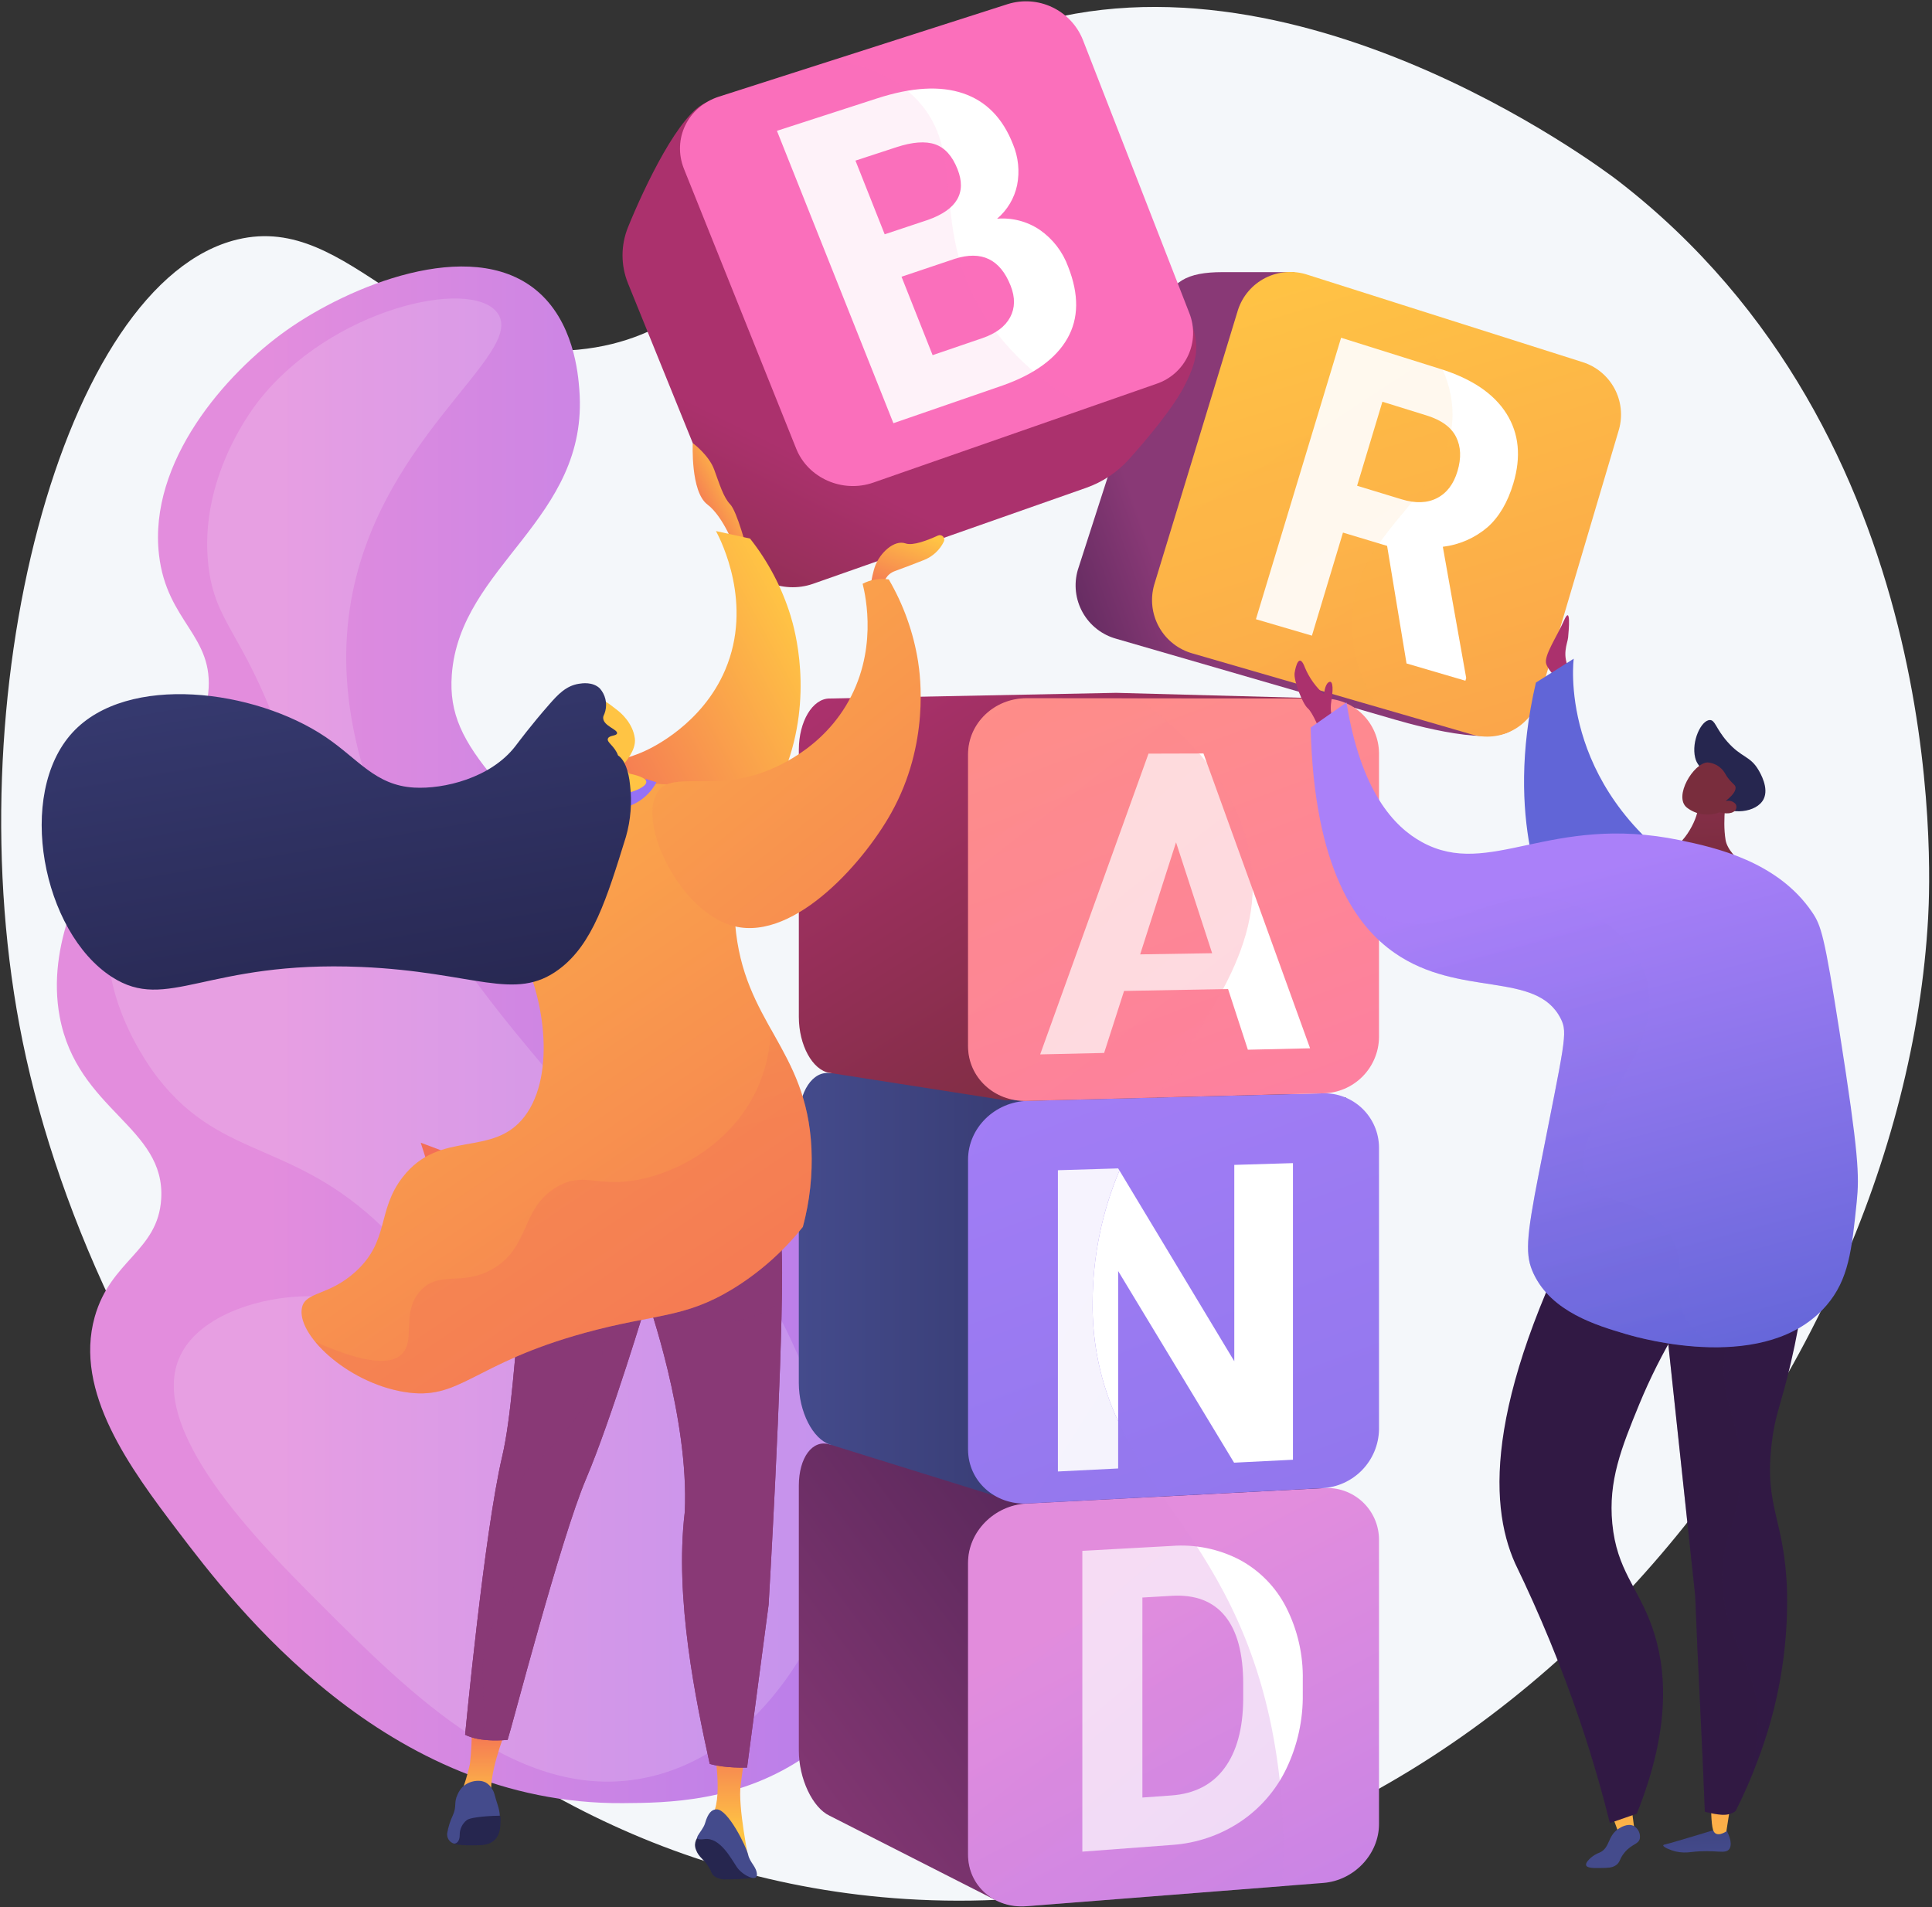<svg width="548" height="541" viewBox="0 0 548 541" fill="none" xmlns="http://www.w3.org/2000/svg">
<rect x="0" y="0" width="548" height="541" fill="#333333" stroke="none"/>
<defs>
    <linearGradient id="paint0_linear_92_83" x1="74.741" y1="232.097" x2="377.281" y2="232.097" gradientUnits="userSpaceOnUse">
    <stop offset="0.004" stop-color="#E38DDD"/>
    <stop offset="1" stop-color="#9571F6"/>
    </linearGradient>
    <linearGradient id="paint1_linear_92_83" x1="268.373" y1="182.734" x2="328.621" y2="161.268" gradientUnits="userSpaceOnUse">
    <stop stop-color="#311944"/>
    <stop offset="1" stop-color="#893976"/>
    </linearGradient>
    <linearGradient id="paint2_linear_92_83" x1="370.136" y1="69.507" x2="493.112" y2="471.789" gradientUnits="userSpaceOnUse">
    <stop stop-color="#FFC444"/>
    <stop offset="0.996" stop-color="#F36F56"/>
    </linearGradient>
    <linearGradient id="paint3_linear_92_83" x1="348.734" y1="76.253" x2="569.822" y2="414.814" gradientUnits="userSpaceOnUse">
    <stop stop-color="#FFC444"/>
    <stop offset="0.996" stop-color="#F36F56"/>
    </linearGradient>
    <linearGradient id="paint4_linear_92_83" x1="226.05" y1="128.494" x2="189.558" y2="202.098" gradientUnits="userSpaceOnUse">
    <stop stop-color="#AB316D"/>
    <stop offset="1" stop-color="#792D3D"/>
    </linearGradient>
    <linearGradient id="paint5_linear_92_83" x1="209.177" y1="396.957" x2="238.23" y2="207.493" gradientUnits="userSpaceOnUse">
    <stop stop-color="#FF9085"/>
    <stop offset="1" stop-color="#FB6FBB"/>
    </linearGradient>
    <linearGradient id="paint6_linear_92_83" x1="195.627" y1="398.195" x2="231.755" y2="207.147" gradientUnits="userSpaceOnUse">
    <stop stop-color="#FF9085"/>
    <stop offset="1" stop-color="#FB6FBB"/>
    </linearGradient>
    <linearGradient id="paint7_linear_92_83" x1="399.026" y1="395.585" x2="220.679" y2="528.412" gradientUnits="userSpaceOnUse">
    <stop stop-color="#311944"/>
    <stop offset="1" stop-color="#893976"/>
    </linearGradient>
    <linearGradient id="paint8_linear_92_83" x1="315.616" y1="447.165" x2="467.242" y2="738.358" gradientUnits="userSpaceOnUse">
    <stop offset="0.004" stop-color="#E38DDD"/>
    <stop offset="1" stop-color="#9571F6"/>
    </linearGradient>
    <linearGradient id="paint9_linear_92_83" x1="294.534" y1="458.008" x2="502.195" y2="702.771" gradientUnits="userSpaceOnUse">
    <stop offset="0.004" stop-color="#E38DDD"/>
    <stop offset="1" stop-color="#9571F6"/>
    </linearGradient>
    <linearGradient id="paint10_linear_92_83" x1="226.578" y1="364.881" x2="381.849" y2="364.881" gradientUnits="userSpaceOnUse">
    <stop stop-color="#444B8C"/>
    <stop offset="0.996" stop-color="#26264F"/>
    </linearGradient>
    <linearGradient id="paint11_linear_92_83" x1="285.776" y1="240.55" x2="495.161" y2="810.715" gradientUnits="userSpaceOnUse">
    <stop stop-color="#AA80F9"/>
    <stop offset="0.996" stop-color="#6165D7"/>
    </linearGradient>
    <linearGradient id="paint12_linear_92_83" x1="259.542" y1="249.054" x2="673.018" y2="507.97" gradientUnits="userSpaceOnUse">
    <stop stop-color="#AA80F9"/>
    <stop offset="0.996" stop-color="#6165D7"/>
    </linearGradient>
    <linearGradient id="paint13_linear_92_83" x1="243.71" y1="192.847" x2="320.862" y2="316.54" gradientUnits="userSpaceOnUse">
    <stop stop-color="#AB316D"/>
    <stop offset="1" stop-color="#792D3D"/>
    </linearGradient>
    <linearGradient id="paint14_linear_92_83" x1="299.53" y1="169.638" x2="412.163" y2="470.447" gradientUnits="userSpaceOnUse">
    <stop stop-color="#FF9085"/>
    <stop offset="1" stop-color="#FB6FBB"/>
    </linearGradient>
    <linearGradient id="paint15_linear_92_83" x1="278.785" y1="177.752" x2="469.024" y2="421.857" gradientUnits="userSpaceOnUse">
    <stop stop-color="#FF9085"/>
    <stop offset="1" stop-color="#FB6FBB"/>
    </linearGradient>
    <linearGradient id="paint16_linear_92_83" x1="521.187" y1="359.488" x2="531.956" y2="378.382" gradientUnits="userSpaceOnUse">
    <stop stop-color="#AB316D"/>
    <stop offset="1" stop-color="#792D3D"/>
    </linearGradient>
    <linearGradient id="paint17_linear_92_83" x1="468.748" y1="317.232" x2="446.048" y2="256.715" gradientUnits="userSpaceOnUse">
    <stop stop-color="#AA80F9"/>
    <stop offset="0.996" stop-color="#6165D7"/>
    </linearGradient>
    <linearGradient id="paint18_linear_92_83" x1="471.649" y1="206.28" x2="467.791" y2="178.134" gradientUnits="userSpaceOnUse">
    <stop offset="0.004" stop-color="#26264F"/>
    <stop offset="1" stop-color="#444B8C"/>
    </linearGradient>
    <linearGradient id="paint19_linear_92_83" x1="463.229" y1="164.481" x2="464.447" y2="248.016" gradientUnits="userSpaceOnUse">
    <stop stop-color="#AB316D"/>
    <stop offset="1" stop-color="#792D3D"/>
    </linearGradient>
    <linearGradient id="paint20_linear_92_83" x1="-140.437" y1="127.426" x2="-119.031" y2="151.663" gradientUnits="userSpaceOnUse">
    <stop stop-color="#AB316D"/>
    <stop offset="1" stop-color="#792D3D"/>
    </linearGradient>
    <linearGradient id="paint21_linear_92_83" x1="376.252" y1="205.255" x2="385.428" y2="216.45" gradientUnits="userSpaceOnUse">
    <stop stop-color="#AB316D"/>
    <stop offset="1" stop-color="#792D3D"/>
    </linearGradient>
    <linearGradient id="paint22_linear_92_83" x1="-96.764" y1="546.603" x2="-98.476" y2="496.791" gradientUnits="userSpaceOnUse">
    <stop stop-color="#444B8C"/>
    <stop offset="0.996" stop-color="#26264F"/>
    </linearGradient>
    <linearGradient id="paint23_linear_92_83" x1="-109.601" y1="536.989" x2="-109.601" y2="457.696" gradientUnits="userSpaceOnUse">
    <stop stop-color="#FFC444"/>
    <stop offset="0.996" stop-color="#F36F56"/>
    </linearGradient>
    <linearGradient id="paint24_linear_92_83" x1="-81.739" y1="534.028" x2="-81.739" y2="454.729" gradientUnits="userSpaceOnUse">
    <stop stop-color="#FFC444"/>
    <stop offset="0.996" stop-color="#F36F56"/>
    </linearGradient>
    <linearGradient id="paint25_linear_92_83" x1="-75.653" y1="537.037" x2="-85.394" y2="486.641" gradientUnits="userSpaceOnUse">
    <stop stop-color="#444B8C"/>
    <stop offset="0.996" stop-color="#26264F"/>
    </linearGradient>
    <linearGradient id="paint26_linear_92_83" x1="-116.55" y1="365.929" x2="-195.638" y2="479.91" gradientUnits="userSpaceOnUse">
    <stop stop-color="#311944"/>
    <stop offset="1" stop-color="#893976"/>
    </linearGradient>
    <linearGradient id="paint27_linear_92_83" x1="-116.535" y1="365.931" x2="-195.623" y2="479.91" gradientUnits="userSpaceOnUse">
    <stop stop-color="#311944"/>
    <stop offset="1" stop-color="#893976"/>
    </linearGradient>
    <linearGradient id="paint28_linear_92_83" x1="15.402" y1="433.657" x2="-145.177" y2="432.75" gradientUnits="userSpaceOnUse">
    <stop stop-color="#311944"/>
    <stop offset="1" stop-color="#893976"/>
    </linearGradient>
    <linearGradient id="paint29_linear_92_83" x1="445.643" y1="248.491" x2="485" y2="396.253" gradientUnits="userSpaceOnUse">
    <stop stop-color="#AA80F9"/>
    <stop offset="0.996" stop-color="#6165D7"/>
    </linearGradient>
    <linearGradient id="paint30_linear_92_83" x1="422.165" y1="253.014" x2="463.439" y2="399.949" gradientUnits="userSpaceOnUse">
    <stop stop-color="#AA80F9"/>
    <stop offset="0.996" stop-color="#6165D7"/>
    </linearGradient>
    <linearGradient id="paint31_linear_92_83" x1="207.903" y1="133.079" x2="194.498" y2="140.384" gradientUnits="userSpaceOnUse">
    <stop stop-color="#FFC444"/>
    <stop offset="0.996" stop-color="#F36F56"/>
    </linearGradient>
    <linearGradient id="paint32_linear_92_83" x1="260.815" y1="151.1" x2="253.584" y2="170.878" gradientUnits="userSpaceOnUse">
    <stop stop-color="#FFC444"/>
    <stop offset="0.996" stop-color="#F36F56"/>
    </linearGradient>
    <linearGradient id="paint33_linear_92_83" x1="31.166" y1="327.558" x2="35.289" y2="334.472" gradientUnits="userSpaceOnUse">
    <stop stop-color="#FFC444"/>
    <stop offset="0.996" stop-color="#F36F56"/>
    </linearGradient>
    <linearGradient id="paint34_linear_92_83" x1="-209.624" y1="512.658" x2="-209.624" y2="489.86" gradientUnits="userSpaceOnUse">
    <stop stop-color="#FFC444"/>
    <stop offset="0.996" stop-color="#F36F56"/>
    </linearGradient>
    <linearGradient id="paint35_linear_92_83" x1="-279.246" y1="519.149" x2="-279.246" y2="491.679" gradientUnits="userSpaceOnUse">
    <stop stop-color="#FFC444"/>
    <stop offset="0.996" stop-color="#F36F56"/>
    </linearGradient>
    <linearGradient id="paint36_linear_92_83" x1="-294.58" y1="411.203" x2="-204.675" y2="411.203" gradientUnits="userSpaceOnUse">
    <stop stop-color="#311944"/>
    <stop offset="1" stop-color="#893976"/>
    </linearGradient>
    <linearGradient id="paint37_linear_92_83" x1="-297.463" y1="344.24" x2="-203.735" y2="383.275" gradientUnits="userSpaceOnUse">
    <stop stop-color="#311944"/>
    <stop offset="1" stop-color="#893976"/>
    </linearGradient>
    <linearGradient id="paint38_linear_92_83" x1="-272.013" y1="329.066" x2="-177.33" y2="372.178" gradientUnits="userSpaceOnUse">
    <stop stop-color="#311944"/>
    <stop offset="1" stop-color="#893976"/>
    </linearGradient>
    <linearGradient id="paint39_linear_92_83" x1="224.422" y1="172.977" x2="155.903" y2="209.222" gradientUnits="userSpaceOnUse">
    <stop stop-color="#FFC444"/>
    <stop offset="0.996" stop-color="#F36F56"/>
    </linearGradient>
    <linearGradient id="paint40_linear_92_83" x1="-49.782" y1="233.91" x2="132.226" y2="502.91" gradientUnits="userSpaceOnUse">
    <stop stop-color="#FFC444"/>
    <stop offset="0.996" stop-color="#F36F56"/>
    </linearGradient>
    <linearGradient id="paint41_linear_92_83" x1="-255.333" y1="209.458" x2="-253.626" y2="231.447" gradientUnits="userSpaceOnUse">
    <stop offset="0.004" stop-color="#E38DDD"/>
    <stop offset="1" stop-color="#9571F6"/>
    </linearGradient>
    <linearGradient id="paint42_linear_92_83" x1="171.739" y1="213.406" x2="121.889" y2="242.912" gradientUnits="userSpaceOnUse">
    <stop stop-color="#FFC444"/>
    <stop offset="0.996" stop-color="#F36F56"/>
    </linearGradient>
    <linearGradient id="paint43_linear_92_83" x1="-326.125" y1="28.237" x2="-339.648" y2="51.425" gradientUnits="userSpaceOnUse">
    <stop stop-color="#FFC444"/>
    <stop offset="0.996" stop-color="#F36F56"/>
    </linearGradient>
    <linearGradient id="paint44_linear_92_83" x1="-16.928" y1="105.418" x2="18.673" y2="314.543" gradientUnits="userSpaceOnUse">
    <stop stop-color="#444B8C"/>
    <stop offset="0.996" stop-color="#26264F"/>
    </linearGradient>
    <linearGradient id="paint45_linear_92_83" x1="-88.306" y1="259.318" x2="111.713" y2="508.672" gradientUnits="userSpaceOnUse">
    <stop stop-color="#FFC444"/>
    <stop offset="0.996" stop-color="#F36F56"/>
    </linearGradient>
    <linearGradient id="paint46_linear_92_83" x1="-63.781" y1="232.259" x2="-24.226" y2="382.998" gradientUnits="userSpaceOnUse">
    <stop stop-color="#FFC444"/>
    <stop offset="0.996" stop-color="#F36F56"/>
    </linearGradient>
</defs>   
<path d="M282.228 10.312C223.028 33.852 217.353 94.028 164.046 99.192C117.598 103.692 99.946 60.132 67.352 67.937C17.706 79.826 -13.507 198.187 6.432 295.51C27.02 396.002 113.524 529.594 256.832 538.71C417.732 548.946 539.47 395.237 546.903 260.348C547.703 245.76 552.454 123.534 459.011 51.332C454.34 47.726 362.263 -21.516 282.228 10.312Z" fill="#F4F7FA"/>
<path d="M176.677 511.524C189.107 511.438 210.031 511.292 229.214 497.754C264.09 473.141 270.57 420.238 262.347 382.92C255.284 350.865 232.405 324.611 186.647 272.103C143.547 222.65 126.574 213.394 128.147 191.476C130.393 160.23 167.171 147.429 164.326 110.585C163.985 106.164 162.812 90.979 151.879 82.147C133.163 67.029 98.979 81.139 81.197 93.755C64.043 105.924 42.018 130.981 45.106 157.446C47.343 176.62 60.862 180.246 59.054 196.732C57.235 213.321 43 214.655 29.414 238.807C23.986 248.455 13.091 267.823 16.931 288.416C21.897 315.043 47.003 319.616 45.719 340.15C44.792 354.986 31.381 357.45 26.86 373.604C20.908 394.87 36.899 416.512 50.447 434.344C66.402 455.342 109.441 511.991 176.677 511.524Z" fill="url(#paint0_linear_92_83)"/>
<g style="mix-blend-mode:screen" opacity="0.16">
<path d="M141.048 88.71C149.894 100.48 104.989 125.096 98.887 175.11C92.321 228.923 134.681 279.31 154.257 302.594C187.657 342.322 207.319 342.718 224.688 380.803C231.563 395.876 245.888 427.279 232.388 459.853C231.134 462.879 216.651 496.411 184.616 503.978C148.28 512.561 116.989 481.212 90.027 454.2C73.735 437.878 41.19 405.273 51.162 384.521C57.262 371.835 77.838 366.5 92.842 367.942C114.256 369.999 127.242 386.142 130.182 383.272C132.831 380.687 124.844 365.103 111.463 351.097C84.698 323.081 63.715 330.019 44.911 305.963C42.632 303.047 24.911 279.682 32.404 255.433C36.728 241.447 49.553 226.804 61.718 227.671C75.477 228.652 82.452 249.05 86.3 247.296C89.98 245.619 85.838 225.951 78.906 207.11C68.72 179.426 60.996 176.597 59.124 160.578C56.268 136.138 71.184 116.509 73.368 113.718C93.838 87.564 133.485 78.645 141.048 88.71Z" fill="white"/>
</g>
<path d="M395.769 204.169L316.658 181.221C314.646 180.672 312.764 179.727 311.121 178.443C309.478 177.158 308.107 175.559 307.089 173.739C306.07 171.919 305.424 169.915 305.189 167.843C304.953 165.77 305.133 163.672 305.717 161.67L329.453 87.97C331.953 79.77 336.741 77.216 346.689 77.201H366.861L427.189 98.55C431.068 99.766 434.319 102.449 436.248 106.027C438.178 109.605 438.634 113.796 437.519 117.705L430.565 204.793C428.16 212.901 403.984 206.547 395.769 204.169Z" fill="url(#paint1_linear_92_83)"/>
<path d="M417.45 208.342L338.339 185.394C336.327 184.845 334.445 183.9 332.802 182.616C331.159 181.331 329.788 179.732 328.77 177.912C327.751 176.092 327.106 174.088 326.87 172.016C326.634 169.943 326.814 167.845 327.398 165.843L351.134 87.965C351.765 85.999 352.782 84.177 354.123 82.608C355.465 81.038 357.106 79.75 358.95 78.82C360.794 77.891 362.805 77.337 364.865 77.191C366.925 77.046 368.994 77.311 370.95 77.973L448.869 102.723C452.748 103.939 455.999 106.622 457.928 110.2C459.858 113.778 460.314 117.969 459.199 121.878L436.656 197.954C435.473 201.869 432.79 205.158 429.193 207.104C425.595 209.05 421.374 209.495 417.45 208.342V208.342Z" fill="url(#paint2_linear_92_83)"/>
<path d="M393.444 154.858L380.928 151.089L372.119 180.327L356.237 175.665L380.394 95.811L408.627 104.682C417.525 107.477 423.75 111.696 427.303 117.34C430.857 122.984 431.506 129.581 429.251 137.132C427.651 142.505 425.208 146.65 421.922 149.569C418.337 152.626 413.928 154.554 409.25 155.112L415.881 192.349L415.654 193.111L398.954 188.211L393.444 154.858ZM384.932 137.8L397.58 141.652C401.501 142.846 404.847 142.728 407.616 141.297C410.386 139.866 412.315 137.325 413.405 133.674C414.52 129.949 414.388 126.709 413.01 123.953C411.632 121.197 408.851 119.167 404.667 117.864L392.114 113.964L384.932 137.8Z" fill="white"/>
<g style="mix-blend-mode:multiply" opacity="0.3">
<path style="mix-blend-mode:multiply" opacity="0.3" d="M383.678 173.301C386.168 148.739 412.119 139.637 411.999 117.368C411.948 107.949 407.25 97.301 394.47 85.446L371.264 78.075C369.267 77.401 367.156 77.13 365.054 77.28C362.952 77.429 360.9 77.994 359.018 78.943C357.136 79.892 355.462 81.206 354.093 82.808C352.723 84.41 351.686 86.268 351.041 88.275L327.493 165.538C326.897 167.581 326.714 169.723 326.954 171.837C327.194 173.952 327.853 175.998 328.892 177.855C329.932 179.713 331.33 181.344 333.007 182.655C334.684 183.966 336.605 184.93 338.658 185.491L390.503 200.53C385.381 191.684 382.741 182.548 383.678 173.301Z" fill="url(#paint3_linear_92_83)"/>
</g>
<path d="M320.251 130.261C316.937 133.956 312.743 136.754 308.059 138.397L230.614 165.617C221.92 168.65 212.136 164.361 208.787 156.017L178.123 80.372C176.056 75.263 176.06 69.55 178.136 64.445C182.818 52.905 192.875 31.752 200.469 29.058L268.822 29.852C272.982 28.567 277.473 28.891 281.406 30.76C285.339 32.629 288.426 35.907 290.056 39.944L338.312 92.633C339.863 97.979 339.949 101.45 336.242 108.933C332.986 115.499 325.423 124.487 320.251 130.261Z" fill="url(#paint4_linear_92_83)"/>
<path d="M328.029 108.88L247.682 136.91C238.988 139.943 229.204 135.654 225.855 127.31L194.017 47.937C190.617 39.455 195.07 30.257 203.939 27.414L285.89 1.145C290.05 -0.14 294.541 0.184 298.474 2.053C302.407 3.922 305.494 7.2 307.124 11.237L337.358 88.85C338.117 90.773 338.476 92.83 338.413 94.897C338.351 96.963 337.869 98.995 336.996 100.869C336.123 102.743 334.878 104.42 333.337 105.797C331.795 107.174 329.989 108.223 328.029 108.88V108.88Z" fill="url(#paint5_linear_92_83)"/>
<path d="M253.41 120.052L220.373 37.113L248.8 27.904C258.561 24.742 266.699 24.272 273.215 26.493C279.717 28.704 284.415 33.504 287.31 40.893C288.856 44.566 289.269 48.617 288.497 52.527C287.715 56.244 285.717 59.595 282.818 62.05C287.093 61.69 291.362 62.803 294.918 65.203C298.636 67.783 301.459 71.457 302.995 75.714C306.074 83.565 305.995 90.332 302.757 96.014C299.514 101.711 293.417 106.148 284.467 109.327L253.41 120.052ZM250.935 66.466L263.182 62.388C271.432 59.471 274.237 54.673 271.596 47.994C270.121 44.253 268.007 41.904 265.254 40.949C262.501 39.994 258.842 40.262 254.277 41.754L242.646 45.564L250.935 66.466ZM255.709 78.504L264.532 100.75L278.616 95.935C282.472 94.616 285.105 92.641 286.516 90.01C287.927 87.379 287.975 84.394 286.66 81.057C283.701 73.546 278.426 71 270.835 73.419L255.709 78.504Z" fill="white"/>
<g style="mix-blend-mode:multiply" opacity="0.3">
<path style="mix-blend-mode:multiply" opacity="0.3" d="M276.222 84.149C264.692 61.101 273.652 42.87 260.281 28.492C256.048 23.94 249.041 19.202 236.561 16.953L204.269 27.304C195.218 30.204 190.669 39.593 194.143 48.249L225.73 126.995C229.147 135.514 239.13 139.895 248.004 136.795L308.204 115.795C296.356 109.12 283.705 99.106 276.222 84.149Z" fill="url(#paint6_linear_92_83)"/>
</g>
<path d="M235.305 515.091L282.105 538.891C287.77 541.538 295.041 535.881 295.041 527.098V444.24C295.041 435.457 381.024 423.92 375.358 422.158L235.307 409.758C230.462 408.251 226.585 413.502 226.585 421.466V496.597C226.583 504.56 230.46 512.828 235.305 515.091Z" fill="url(#paint7_linear_92_83)"/>
<path d="M375.357 534.158L291.136 540.766C282.011 541.482 274.586 534.944 274.586 526.166V443.308C274.586 434.524 282.011 427.018 291.136 426.543L375.357 422.161C377.374 422.009 379.401 422.275 381.31 422.943C383.219 423.611 384.97 424.665 386.452 426.041C387.935 427.417 389.117 429.084 389.925 430.938C390.733 432.793 391.15 434.794 391.148 436.816V517.447C391.148 525.99 384.093 533.472 375.357 534.158Z" fill="url(#paint8_linear_92_83)"/>
<path d="M307 525.283V439.953L332.388 438.553C339.053 438.045 345.726 439.414 351.652 442.504C357.309 445.554 361.901 450.256 364.815 455.984C368.059 462.377 369.677 469.471 369.526 476.638V480.507C369.636 487.828 368.052 495.075 364.898 501.683C361.967 507.813 357.439 513.041 351.791 516.818C346.056 520.631 339.428 522.888 332.557 523.367L307 525.283ZM324.034 453.195V509.932L332.219 509.344C338.819 508.87 343.852 506.283 347.319 501.582C350.786 496.881 352.555 490.398 352.627 482.132V477.667C352.627 469.086 350.914 462.686 347.487 458.467C344.06 454.248 339.027 452.328 332.387 452.705L324.034 453.195Z" fill="white"/>
<path style="mix-blend-mode:multiply" opacity="0.3" d="M360.705 490.177C354.381 458.818 341.248 441.113 329.905 424.522L291.478 426.522C282.167 427.007 274.589 434.667 274.589 443.632V525.832C274.589 534.796 282.167 541.468 291.478 540.738L363.67 535.073C364.637 520.042 363.64 504.95 360.705 490.177V490.177Z" fill="url(#paint9_linear_92_83)"/>
<path d="M226.578 317.784V392.322C226.578 400.45 230.535 408.27 235.478 409.809L261.336 417.851L284.498 425.051C290.277 426.851 295.031 421.06 295.031 412.096V329.896C295.031 320.932 387.368 312.255 381.588 311.36L266.518 304.384L235.487 304.45C230.54 303.684 226.578 309.661 226.578 317.784Z" fill="url(#paint10_linear_92_83)"/>
<path d="M375.031 310.165L328.123 311.365L291.475 312.303C282.164 312.541 274.586 320.003 274.586 328.966V411.166C274.586 420.13 282.164 427.002 291.475 426.518L329.902 424.518L375.03 422.17C379.322 421.949 383.371 420.111 386.362 417.025C389.353 413.939 391.063 409.834 391.148 405.537V325.543C391.138 323.463 390.709 321.407 389.886 319.498C389.063 317.588 387.863 315.864 386.359 314.428C384.854 312.992 383.075 311.875 381.129 311.142C379.183 310.41 377.109 310.078 375.031 310.165V310.165Z" fill="url(#paint11_linear_92_83)"/>
<path d="M317.157 403.19V360.571L350.038 414.938L366.738 414.103V329.959L350.098 330.459V386.159L317.525 332.059C312.567 343.816 309.981 356.437 309.915 369.197C309.717 380.931 312.194 392.556 317.157 403.19V403.19Z" fill="white"/>
<path d="M300.068 331.97V417.437L317.157 416.582V403.189C312.192 392.555 309.714 380.93 309.91 369.195C309.976 356.435 312.562 343.814 317.52 332.057L317.157 331.457L300.068 331.97Z" fill="white"/>
<g style="mix-blend-mode:multiply" opacity="0.3">
<path style="mix-blend-mode:multiply" opacity="0.3" d="M328.125 311.365L291.477 312.303C282.166 312.541 274.588 320.003 274.588 328.966V411.166C274.588 420.13 282.166 427.003 291.477 426.518L329.904 424.518C319.039 408.63 309.83 393.789 309.912 369.192C309.988 345.7 318.499 327.472 328.125 311.365Z" fill="url(#paint12_linear_92_83)"/>
</g>
<path d="M235.305 304.358L284.715 312.071C290.38 312.955 295.039 306.503 295.039 297.647V214.104C295.039 205.248 382.202 198.145 376.539 198.152L316.631 196.546L235.307 198.152C230.462 198.159 226.585 204.674 226.585 212.704V288.456C226.583 296.487 230.46 303.602 235.305 304.358Z" fill="url(#paint13_linear_92_83)"/>
<path d="M375.357 310.157L291.136 312.311C282.011 312.545 274.586 305.611 274.586 296.831V213.971C274.586 205.188 282.011 198.071 291.136 198.082L375.357 198.155C379.505 198.116 383.499 199.725 386.46 202.63C389.421 205.535 391.108 209.497 391.148 213.645V294.276C391.087 298.454 389.407 302.444 386.461 305.407C383.515 308.369 379.534 310.072 375.357 310.157V310.157Z" fill="url(#paint14_linear_92_83)"/>
<path d="M348.332 280.568L318.832 281.113L313.177 298.705L295.039 299.114L325.766 213.796L341.358 213.752L371.597 297.387L353.95 297.787L348.332 280.568ZM323.401 270.74L343.815 270.412L333.576 238.958L323.401 270.74Z" fill="white"/>
<path style="mix-blend-mode:multiply" opacity="0.3" d="M353.768 238.956C349.281 221.369 336.568 208.037 322.659 198.111L291.474 198.084C282.163 198.076 274.585 205.336 274.585 214.3V296.5C274.585 305.464 282.163 312.537 291.474 312.3L328.122 311.363C343.11 286.283 360.768 266.392 353.768 238.956Z" fill="url(#paint15_linear_92_83)"/>
<path d="M443.563 194.491C443.563 194.491 439.304 190.647 438.572 188.342C437.84 186.037 441.572 180.675 443.627 176.012C445.682 171.349 444.944 179.06 444.788 180.812C444.632 182.564 442.767 185.975 445.411 190.381L443.563 194.491Z" fill="url(#paint16_linear_92_83)"/>
<path d="M446.378 186.868C446.378 186.868 441.59 222.516 479.152 247.649L439.183 257.183C439.183 257.183 426.39 233.262 435.652 193.64L446.378 186.868Z" fill="url(#paint17_linear_92_83)"/>
<path d="M484.068 220.783C482.105 216.917 481.296 216.94 480.813 214.899C479.713 210.249 482.551 204.343 484.956 204.261C486.507 204.208 486.635 206.619 489.917 210.376C493.939 214.976 496.379 214.376 498.746 218.37C499.3 219.305 501.791 223.511 500.259 226.651C498.304 230.658 490.594 231.293 487.372 228.202C485.844 226.732 486.486 225.542 484.068 220.783Z" fill="url(#paint18_linear_92_83)"/>
<path d="M489.848 224.951C489.848 224.951 488.471 232.299 489.448 238.273C490.334 243.673 500.336 249.281 502.253 250.89C504.17 252.499 497.168 254.244 490.745 253.403C484.322 252.562 466.736 246.935 464.063 243.803C461.39 240.671 467.175 242.212 472.039 241.618C476.903 241.024 481.548 232.872 481.689 228.711C481.83 224.55 489.848 224.951 489.848 224.951Z" fill="url(#paint19_linear_92_83)"/>
<path d="M487.753 230.435C486.225 231.034 484.568 231.227 482.943 230.996C481.318 230.764 479.78 230.115 478.481 229.112C474.581 225.994 480.381 216.412 484.346 216.292C485.197 216.356 486.025 216.592 486.782 216.987C487.538 217.381 488.206 217.925 488.746 218.586C489.42 219.405 489.46 219.951 490.586 221.269C491.625 222.484 492.086 222.593 492.24 223.183C492.44 223.921 492.098 225.154 489.428 227.274C489.947 227.11 490.503 227.107 491.024 227.264C491.545 227.421 492.007 227.732 492.349 228.155C492.49 228.436 492.55 228.751 492.523 229.064C492.359 230.51 490.471 231.179 487.753 230.435Z" fill="url(#paint20_linear_92_83)"/>
<path d="M379.692 204.878C379.692 204.878 376.714 204.463 377.643 198.778C378.371 194.32 377.82 192.821 376.767 193.611C375.714 194.401 375.567 196.977 375.567 196.977C373.219 194.891 371.368 192.307 370.148 189.413C368.567 185.123 367.548 188.736 367.212 190.881C366.876 193.026 369.47 199.687 370.938 200.928C372.406 202.169 374.551 207.643 374.551 207.643L379.692 204.878Z" fill="url(#paint21_linear_92_83)"/>
<path d="M489.829 519.408C491.361 522.533 490.929 523.876 490.549 524.467C489.431 526.201 486.739 524.567 479.711 525.396C478.261 525.616 476.782 525.565 475.351 525.244C473.669 524.844 471.687 523.952 471.771 523.502C471.802 523.338 472.101 523.272 472.214 523.248C474.164 522.832 486.373 519.086 486.373 519.086L489.829 519.408Z" fill="url(#paint22_linear_92_83)"/>
<path d="M490.765 512.537L489.675 519.523C489.675 519.523 486.675 521.644 485.886 519.069C485.319 517.217 485.335 512.225 485.335 512.225L490.765 512.537Z" fill="url(#paint23_linear_92_83)"/>
<path d="M456.553 513.017L459.499 521.061L463.78 520.379L462.788 512.931L456.553 513.017Z" fill="url(#paint24_linear_92_83)"/>
<path d="M460.828 525.491C462.9 523.032 464.75 523.255 465.128 521.566C465.24 520.863 465.133 520.142 464.82 519.502C464.507 518.863 464.005 518.335 463.381 517.991C461.657 517.122 459.569 518.48 459.097 518.786C455.892 520.87 456.765 524.128 453.743 525.541C452.792 525.887 451.914 526.409 451.155 527.079C450.724 527.479 449.655 528.484 449.905 529.179C450.195 529.979 452.1 529.949 453.911 529.923C456.085 529.892 457.172 529.877 458.217 529.223C459.666 528.314 459.228 527.389 460.828 525.491Z" fill="url(#paint25_linear_92_83)"/>
<path d="M513.672 345.433C513.01 359.389 511.08 373.256 507.907 386.862C505.06 399.027 503.507 401.106 502.521 409.539C500.372 427.889 506.242 430.649 506.884 451.456C507.238 467.842 504.408 484.14 498.551 499.447C496.751 504.326 494.663 509.094 492.298 513.726C490.154 515.516 486.952 514.742 483.575 513.98C482.775 493.137 481.634 473.514 480.831 452.672C477.473 421.272 474.115 389.872 470.756 358.472L513.672 345.433Z" fill="url(#paint26_linear_92_83)"/>
<path style="mix-blend-mode:multiply" opacity="0.3" d="M483.576 513.979C482.776 493.136 481.635 473.513 480.832 452.671C477.474 421.271 474.116 389.871 470.757 358.471L513.672 345.435C513.62 346.511 513.543 347.548 513.478 348.604C493.178 365.484 488.978 379.111 488.978 388.467C488.971 399.815 495.052 405.567 493.488 421.99C492.369 433.73 488.788 435.725 488.564 446.336C488.273 459.999 493.972 467.807 496.664 475.764C499.264 483.454 500.011 494.284 494.349 509.542C493.615 511.115 492.922 512.521 492.306 513.728C490.156 515.515 486.956 514.742 483.576 513.979Z" fill="url(#paint27_linear_92_83)"/>
<path d="M489.405 357.576C479.279 369.9 471.039 383.658 464.954 398.402C459.854 410.824 456.161 420.133 457.32 432.191C458.595 445.461 464.612 450.231 468.61 461.544C472.486 472.516 474.375 489.399 464.262 514.522L456.628 517.164C454.937 510.375 452.202 500.22 448.113 488.126C442.907 472.887 436.774 457.981 429.747 443.491C422.054 426.24 421.277 395.443 453.297 336.021L489.405 357.576Z" fill="url(#paint28_linear_92_83)"/>
<path d="M371.758 206.399L381.92 199.282C386.042 224.619 395.41 234.563 403.368 238.912C422.568 249.405 439.698 230.706 476.443 238.337C486.568 240.437 504.218 244.357 514.005 258.781C516.578 262.573 517.493 265.443 521.764 292.644C527.224 327.414 527.419 333.482 526.649 340.968C525.24 354.668 524.386 362.968 518.069 370.321C501.294 389.835 465.64 379.773 461.169 378.449C452.911 376.003 440.077 372.201 434.977 361.289C432.577 356.155 432.832 351.461 436.52 332.689C443.82 295.496 444.758 293.089 442.72 289.016C435.839 275.271 414.037 283.136 395.62 270.354C384.851 262.881 372.713 246.599 371.758 206.399Z" fill="url(#paint29_linear_92_83)"/>
<path style="mix-blend-mode:multiply" opacity="0.3" d="M477.879 373.486C474.284 366.112 479.115 359.318 473.815 350.455C467.06 339.16 454.906 342.995 450.333 334.65C442.512 320.378 473.297 300.473 467.041 277.75C464.055 266.902 453.625 259.05 444.914 256.074C425.573 249.474 412.922 266.305 394.789 261.041C389.29 259.347 384.368 256.162 380.569 251.841C384.979 261.141 390.455 266.765 395.62 270.35C414.038 283.131 435.84 275.267 442.72 289.012C444.759 293.085 443.826 295.492 436.52 332.685C432.833 351.461 432.578 356.155 434.977 361.285C440.077 372.197 452.911 375.999 461.168 378.445C469.992 381.008 479.143 382.266 488.331 382.18C482.567 379.845 479.465 376.738 477.879 373.486Z" fill="url(#paint30_linear_92_83)"/>
<path d="M208.644 155.957C208.644 155.957 205.388 146.701 200.613 143.081C195.838 139.461 196.497 125.695 196.497 125.695C196.497 125.695 201.024 129.042 202.555 133.166C204.086 137.29 205.171 141.058 207.125 143.081C209.079 145.104 211.9 155.957 211.9 155.957H208.644Z" fill="url(#paint31_linear_92_83)"/>
<path d="M250.26 170.448C250.694 169.797 249.06 163.719 253.895 161.983C256.427 161.072 259.609 159.841 262.063 158.875C264.535 157.902 266.552 156.037 267.714 153.648L267.72 153.636C267.834 153.4 267.873 153.134 267.83 152.875C267.787 152.615 267.666 152.376 267.481 152.189C267.297 152.002 267.06 151.876 266.801 151.829C266.543 151.782 266.276 151.816 266.038 151.927C263.08 153.289 258.917 154.882 256.889 154.169C253.548 152.995 249.609 156.991 248.307 160.355C247.005 163.719 246.538 169.58 246.538 169.58L250.26 170.448Z" fill="url(#paint32_linear_92_83)"/>
<path d="M131.931 340.537L134.111 333.037L125.011 326.292L119.337 324.17L122.696 334.67L131.931 340.537Z" fill="url(#paint33_linear_92_83)"/>
<path d="M143.196 491.639C143.196 491.639 138.217 504.164 139.528 509.719C136.579 509.689 133.636 509.427 130.728 508.933C131.792 506.153 132.65 503.298 133.295 500.391C133.669 497.068 133.844 493.726 133.819 490.382L143.196 491.639Z" fill="url(#paint34_linear_92_83)"/>
<path d="M198.076 520.933C197.522 521.578 197.192 522.385 197.135 523.233C197.119 523.761 197.215 524.287 197.417 524.775C198.266 527.009 199.599 527.304 201.038 529.675C201.917 531.123 201.751 531.56 202.557 532.214C203.567 532.916 204.791 533.242 206.016 533.138C208.69 533.161 211.362 533.01 214.016 532.686C212.23 530.383 210.327 528.05 208.309 525.686C207.423 524.651 206.539 523.639 205.656 522.651L200.403 520.876L198.076 520.933Z" fill="#26264F"/>
<path d="M202.444 495.428C202.444 495.428 205.444 511.096 201.626 515.483C198.371 519.87 203.198 516.741 203.198 516.741L208.963 521.772L212.421 527.746C212.421 527.746 209.237 512.411 210.087 506.325C210.937 500.239 211.36 496.136 211.36 496.136L202.444 495.428Z" fill="url(#paint35_linear_92_83)"/>
<path d="M213.767 324.042C213.767 324.042 221.834 331.26 221.834 360.98C221.834 390.7 218.013 455.235 218.013 455.235L211.899 501.435C211.899 501.435 205.559 501.661 201.313 500.387C197.492 482.979 191.265 453.533 194.237 428.908C195.511 402.159 183.623 368.618 183.623 368.618C183.623 368.618 173.433 402.584 166.215 419.567C158.997 436.55 145.256 489.753 143.982 493.574C135.536 494.34 131.929 492.106 131.929 492.106C131.929 492.106 137.344 434.851 142.439 413.198C147.534 391.545 147.109 339.322 155.601 324.462C174.706 316.824 213.767 324.042 213.767 324.042Z" fill="url(#paint36_linear_92_83)"/>
<path d="M213.767 324.042C213.767 324.042 221.834 331.26 221.834 360.98C221.834 390.7 218.012 455.235 218.012 455.235L211.898 501.435C211.898 501.435 205.558 501.661 201.312 500.387C197.491 482.98 191.264 453.533 194.236 428.908C195.51 402.16 183.622 368.619 183.622 368.619C183.622 368.619 173.432 402.585 166.214 419.568C158.996 436.551 145.254 489.754 143.981 493.575C135.536 494.341 131.928 492.108 131.928 492.108C131.928 492.108 137.343 434.853 142.438 413.2C147.533 391.547 147.108 339.324 155.6 324.464C174.706 316.825 213.767 324.042 213.767 324.042Z" fill="url(#paint37_linear_92_83)"/>
<path style="mix-blend-mode:multiply" opacity="0.25" d="M171.861 378.498C169.346 394.848 164.315 403.652 151.738 414.972C141.676 422.518 149.222 438.872 145.449 451.446C144.192 455.219 140.418 458.992 139.161 462.765C134.481 472.125 138.852 483.575 136.73 493.486C135.059 493.331 133.431 492.864 131.93 492.111C131.93 492.111 137.345 434.856 142.44 413.203C147.535 391.55 147.11 339.327 155.602 324.467C174.708 316.825 213.768 324.042 213.768 324.042C213.768 324.042 221.835 331.26 221.835 360.98C221.835 363.391 221.809 366.035 221.763 368.852C213.388 376.264 196.263 377.911 185.696 369.695C185.101 369.242 184.411 368.93 183.678 368.78L183.623 368.623L183.579 368.77C178.77 367.893 172.955 374.136 171.861 378.498Z" fill="url(#paint38_linear_92_83)"/>
<path d="M140.838 514.472C140.838 514.472 142.079 514.472 141.975 516.072C141.871 517.672 142.534 523.188 136.227 523.446C129.92 523.704 128.947 522.999 128.74 522.999C129.197 521.213 129.75 519.452 130.395 517.725L132.411 515.141L137.84 514.572L140.838 514.472Z" fill="#26264F"/>
<path d="M126.852 520.005C127.164 518.235 127.711 516.515 128.481 514.891C129.594 512.386 128.681 511.448 129.745 509.166C130.086 508.313 130.596 507.538 131.245 506.887C132.462 505.778 134.053 505.171 135.699 505.187C136.428 505.179 137.149 505.348 137.799 505.678C138.605 506.149 139.259 506.839 139.685 507.669C140.343 508.75 140.192 509.081 141.205 512.176C141.521 513.117 141.71 514.095 141.768 515.086C140.113 515.086 133.754 515.345 132.41 516.327C131.762 516.835 131.242 517.488 130.892 518.233C130.541 518.979 130.371 519.796 130.393 520.619C130.393 522.273 129.566 523.049 128.739 522.997C128.119 522.806 127.588 522.399 127.242 521.851C126.895 521.302 126.757 520.647 126.852 520.005V520.005Z" fill="#444B8C"/>
<path d="M203.252 513.282C201.831 513.304 200.789 514.435 200.003 517.159C199.217 519.883 195.444 522.295 199.845 521.718C204.246 521.141 207.445 527.378 209.016 529.684C210.587 531.99 214.809 534.038 214.704 531.784C214.599 529.53 212.737 528.478 212.213 526.172C211.689 523.866 206.492 513.231 203.252 513.282Z" fill="#444B8C"/>
<path d="M203.093 150.658C204.536 153.387 213.673 171.358 205.688 190.065C199.151 205.379 185.026 212.079 183.007 213C170.718 218.61 163.598 214.657 160.187 219.71C154.399 228.286 165.856 253.07 181.64 256.118C199.433 259.554 216.588 234.187 222.74 218.253C230.807 197.353 225.41 178.477 224.221 174.601C221.775 166.682 217.885 159.284 212.745 152.782L203.093 150.658Z" fill="url(#paint39_linear_92_83)"/>
<path d="M173.328 222.543C188.621 221.931 200.415 222.174 207.077 228.831C214.114 235.863 207.003 243.802 208.531 262.196C210.87 290.357 228.815 297.238 230.166 325.808C230.501 333.3 229.678 340.799 227.727 348.04C222.168 355.024 215.434 360.985 207.827 365.655C193.984 374.077 185.956 372.609 166.074 378.055C133.554 386.955 130.661 397.555 114.536 394.855C98.236 392.126 83.936 378.411 85.668 370.88C86.703 366.37 93.268 367.647 100.836 360.768C110.584 351.902 106.825 343.439 114.236 333.912C124.882 320.227 139.713 328.593 148.785 316.733C157.962 304.733 154.322 281.094 146.585 268.207C141.532 259.79 139.369 249.927 135.069 241.101C134.544 240.036 134.339 238.841 134.48 237.662C135.18 231.914 144.759 228.797 152.016 226.51C158.926 224.299 166.086 222.967 173.328 222.543Z" fill="url(#paint40_linear_92_83)"/>
<path d="M186.21 221.91L183.194 220.982C183.194 220.982 182.405 225.065 172.707 225.576C169.5 225.579 166.383 224.518 163.844 222.56L161.783 224.06C161.783 224.06 166.304 229.708 173.495 229.56C176.109 229.556 178.672 228.842 180.911 227.495C183.151 226.148 184.982 224.217 186.21 221.91Z" fill="url(#paint41_linear_92_83)"/>
<path d="M180.071 209.487C179.49 205.002 175.944 202.129 175.171 201.513C171.932 198.938 171.271 198.679 170.16 198.468L168.641 198.238C168.641 198.238 168.559 198.238 168.475 198.245C167.067 198.529 165.707 199.012 164.435 199.68C162.887 200.769 164.027 208.48 168.721 218.069L169.275 220.505C165.184 221.224 164.175 221.962 164.139 222.552C164.069 223.828 168.548 225.457 172.699 225.563C177.905 225.696 183.432 223.456 183.326 221.785C183.283 221.108 182.301 220.274 178.526 219.454L176.754 216.963C177.282 216.314 180.496 212.793 180.071 209.487Z" fill="url(#paint42_linear_92_83)"/>
<path d="M173.633 207.8C172.452 207.093 171.553 208.613 172.109 209.94C172.665 211.267 174.534 212.098 175.668 211.307C176.802 210.516 175.222 208.751 173.633 207.8Z" fill="url(#paint43_linear_92_83)"/>
<path d="M20.594 207.777C36.136 190.912 72.294 195.537 92.356 209.077C101.676 215.371 106.456 222.805 117.473 223.429C125.845 223.903 139.163 220.755 146.173 211.686C147.057 210.543 150.591 205.751 155.898 199.708C158.238 197.044 160.565 194.544 164.171 193.979C165.087 193.835 168.135 193.339 170.151 195.308C170.905 196.165 171.441 197.192 171.711 198.301C171.981 199.41 171.978 200.568 171.702 201.676C171.413 202.876 171.039 202.997 171.093 203.776C171.243 205.976 175.247 206.932 175.024 208.04C174.865 208.831 172.781 208.54 172.424 209.535C172.031 210.623 174.324 211.56 175.303 214.297C177.145 215.531 178.31 218.597 178.712 222.707C179.297 227.615 178.903 232.59 177.554 237.345C172.046 255.134 168.105 267.859 158.57 274.964C145.946 284.371 134.578 275.685 102.465 274.312C58.492 272.431 47.529 287.336 31.725 277.139C11.994 264.416 4.458 225.288 20.594 207.777Z" fill="url(#paint44_linear_92_83)"/>
<path d="M244.68 165.611C245.573 169.202 249.119 185.142 239.88 200.294C231.25 214.452 216.886 219.03 214.208 219.823C201.254 223.654 191.191 219.423 187.108 223.95C180.175 231.629 191.608 257.092 206.808 262.323C223.943 268.223 244.486 245.509 252.808 230.594C263.727 211.027 261.029 191.585 260.395 187.581C259.085 179.398 256.271 171.528 252.095 164.369C249.554 163.971 246.952 164.406 244.678 165.61L244.68 165.611Z" fill="url(#paint45_linear_92_83)"/>
<path style="mix-blend-mode:multiply" opacity="0.3" d="M114.049 384.083C117.959 380.074 113.655 371.99 119.431 365.983C124.792 360.405 130.862 364.911 139.492 360.112C150.561 353.956 147.511 342.685 158.085 336.626C165.685 332.269 169.262 336.954 181.085 334.669C192.885 332.388 207.257 324.253 214.356 309.715C217.047 304.156 218.505 298.082 218.632 291.907C223.939 301.389 229.444 310.475 230.169 325.807C230.504 333.299 229.681 340.798 227.73 348.039C222.171 355.023 215.437 360.984 207.83 365.654C193.987 374.076 185.959 372.608 166.077 378.054C133.557 386.954 130.664 397.554 114.539 394.854C104.124 393.11 94.547 386.879 89.426 380.642C104.454 387.326 111.211 386.993 114.049 384.083Z" fill="url(#paint46_linear_92_83)"/>
</svg>
